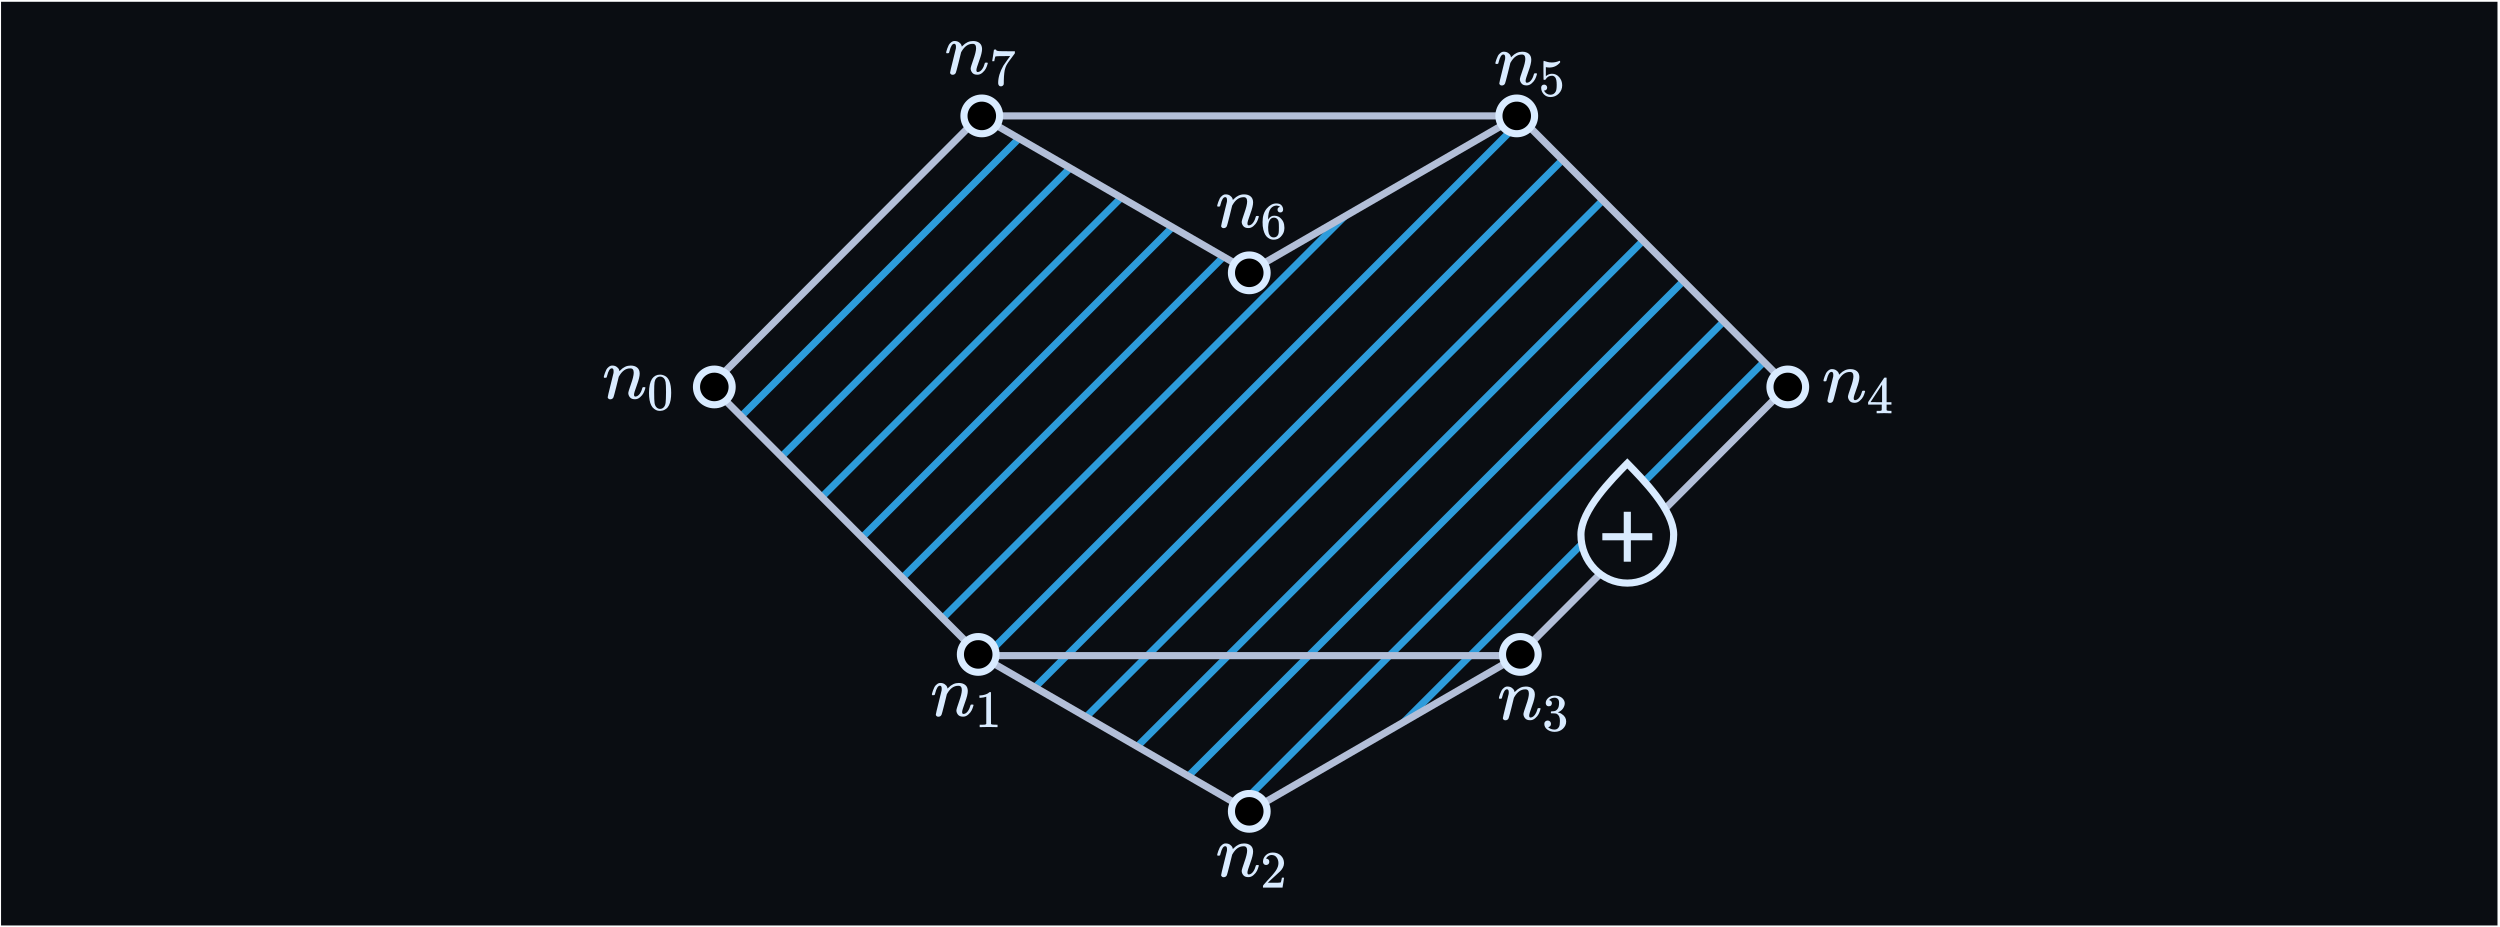 <svg width="701" height="260" viewBox="0 0 701 260" fill="none" xmlns="http://www.w3.org/2000/svg">
<rect width="700" height="259" transform="translate(0.295 0.5)" fill="#0A0D12"/>
<mask id="mask0_142_0" style="mask-type:alpha" maskUnits="userSpaceOnUse" x="199" y="32" width="303" height="196">
<path d="M425.795 32.5L350.295 76.167L274.795 32.5L199.295 108.167L274.795 183.833L350.295 227.5L425.795 183.833L501.295 108.167L425.795 32.5Z" fill="#C4C4C4"/>
</mask>
<g mask="url(#mask0_142_0)">
<path d="M68.588 210.71L428.505 -149.207M79.901 222.024L439.819 -137.893M91.215 233.338L451.132 -126.58M125.156 267.279L485.074 -92.638M147.783 289.906L507.701 -70.011M136.47 278.593L496.387 -81.325M159.098 301.22L519.015 -58.697M113.843 255.965L473.76 -103.952M102.529 244.651L462.447 -115.266M170.411 312.534L530.328 -47.384M181.725 323.847L541.642 -36.07M193.038 335.161L552.955 -24.756M226.979 369.102L586.897 9.185M249.607 391.73L609.525 31.812M238.293 380.416L598.21 20.498M260.921 403.043L620.838 43.126M215.666 357.788L575.583 -2.129M204.353 346.475L564.27 -13.443" stroke="#2D9CDB" stroke-width="2"/>
</g>
<path d="M274.795 32.5H425.795M274.795 32.5L350.295 76.167L425.795 32.5M274.795 32.5L199.295 108.167L274.795 183.833M425.795 32.5L501.295 108.167L425.795 183.833M425.795 183.833L350.295 227.5L274.795 183.833M425.795 183.833H274.795" stroke="#B3BFD8" stroke-width="2"/>
<circle cx="200.295" cy="108.5" r="5" fill="black" stroke="#D9EBFF" stroke-width="2"/>
<circle cx="275.295" cy="32.5" r="5" fill="black" stroke="#D9EBFF" stroke-width="2"/>
<circle cx="425.295" cy="32.5" r="5" fill="black" stroke="#D9EBFF" stroke-width="2"/>
<circle cx="350.295" cy="76.5" r="5" fill="black" stroke="#D9EBFF" stroke-width="2"/>
<circle cx="350.295" cy="227.5" r="5" fill="black" stroke="#D9EBFF" stroke-width="2"/>
<circle cx="426.295" cy="183.5" r="5" fill="black" stroke="#D9EBFF" stroke-width="2"/>
<circle cx="274.295" cy="183.5" r="5" fill="black" stroke="#D9EBFF" stroke-width="2"/>
<circle cx="501.295" cy="108.5" r="5" fill="black" stroke="#D9EBFF" stroke-width="2"/>
<path d="M169.295 105.741C169.309 105.657 169.33 105.546 169.358 105.407C169.385 105.267 169.469 105.002 169.608 104.612C169.748 104.222 169.887 103.895 170.027 103.63C170.166 103.365 170.396 103.107 170.716 102.856C171.037 102.606 171.357 102.487 171.678 102.501C172.179 102.501 172.597 102.627 172.932 102.877C173.266 103.128 173.475 103.365 173.559 103.588C173.643 103.811 173.684 103.957 173.684 104.027C173.684 104.055 173.691 104.069 173.705 104.069L173.935 103.839C174.785 102.947 175.754 102.501 176.841 102.501C177.593 102.501 178.199 102.689 178.659 103.065C179.119 103.442 179.356 103.992 179.37 104.717C179.384 105.441 179.119 106.535 178.576 107.998C178.032 109.462 177.767 110.346 177.781 110.653C177.781 111.015 177.9 111.196 178.137 111.196C178.22 111.196 178.283 111.189 178.325 111.176C178.729 111.106 179.091 110.841 179.412 110.381C179.732 109.921 179.976 109.364 180.143 108.709C180.171 108.598 180.31 108.542 180.561 108.542C180.84 108.542 180.979 108.598 180.979 108.709C180.979 108.723 180.951 108.828 180.896 109.023C180.784 109.427 180.631 109.824 180.436 110.214C180.241 110.604 179.92 110.994 179.474 111.385C179.028 111.775 178.548 111.963 178.032 111.949C177.377 111.949 176.903 111.761 176.611 111.385C176.318 111.008 176.172 110.618 176.172 110.214C176.172 109.949 176.423 109.113 176.924 107.706C177.426 106.298 177.684 105.239 177.698 104.529C177.698 103.706 177.391 103.295 176.778 103.295H176.673C175.475 103.295 174.465 103.999 173.643 105.407L173.496 105.657L172.807 108.458C172.347 110.284 172.082 111.266 172.012 111.405C171.831 111.782 171.531 111.97 171.113 111.97C170.932 111.97 170.786 111.928 170.674 111.844C170.563 111.761 170.486 111.677 170.445 111.594C170.403 111.51 170.389 111.44 170.403 111.385C170.403 111.203 170.668 110.068 171.197 107.977C171.727 105.887 172.005 104.752 172.033 104.57C172.047 104.501 172.054 104.341 172.054 104.09C172.054 103.546 171.887 103.274 171.552 103.274C171.023 103.274 170.584 103.971 170.236 105.365C170.152 105.643 170.11 105.79 170.11 105.804C170.082 105.887 169.95 105.929 169.713 105.929H169.42C169.337 105.845 169.295 105.783 169.295 105.741Z" fill="#D9EBFF"/>
<path d="M182.821 106.243C183.373 105.445 184.126 105.046 185.082 105.046C185.555 105.046 186.028 105.174 186.501 105.43C186.974 105.686 187.358 106.139 187.653 106.789C188.018 107.607 188.2 108.73 188.2 110.159C188.2 111.686 187.988 112.853 187.565 113.661C187.368 114.075 187.097 114.405 186.752 114.651C186.407 114.897 186.107 115.05 185.851 115.109C185.594 115.168 185.343 115.203 185.097 115.213C184.841 115.213 184.585 115.183 184.328 115.124C184.072 115.065 183.772 114.907 183.427 114.651C183.082 114.395 182.811 114.065 182.614 113.661C182.191 112.853 181.979 111.686 181.979 110.159C181.979 108.444 182.26 107.139 182.821 106.243ZM186.146 106.065C185.851 105.75 185.501 105.592 185.097 105.592C184.683 105.592 184.328 105.75 184.033 106.065C183.787 106.321 183.624 106.676 183.545 107.129C183.466 107.582 183.427 108.528 183.427 109.967C183.427 111.523 183.466 112.548 183.545 113.04C183.624 113.533 183.801 113.922 184.077 114.208C184.353 114.503 184.693 114.651 185.097 114.651C185.491 114.651 185.826 114.503 186.102 114.208C186.388 113.912 186.565 113.498 186.634 112.966C186.703 112.434 186.742 111.434 186.752 109.967C186.752 108.538 186.713 107.597 186.634 107.144C186.555 106.691 186.392 106.331 186.146 106.065Z" fill="#D9EBFF"/>
<path d="M261.295 194.741C261.309 194.657 261.33 194.546 261.358 194.407C261.385 194.267 261.469 194.002 261.608 193.612C261.748 193.222 261.887 192.895 262.027 192.63C262.166 192.365 262.396 192.107 262.716 191.856C263.037 191.606 263.357 191.487 263.678 191.501C264.179 191.501 264.597 191.627 264.932 191.877C265.266 192.128 265.475 192.365 265.559 192.588C265.643 192.811 265.684 192.957 265.684 193.027C265.684 193.055 265.691 193.069 265.705 193.069L265.935 192.839C266.785 191.947 267.754 191.501 268.841 191.501C269.593 191.501 270.199 191.689 270.659 192.065C271.119 192.442 271.356 192.992 271.37 193.717C271.384 194.441 271.119 195.535 270.576 196.998C270.032 198.462 269.767 199.346 269.781 199.653C269.781 200.015 269.9 200.196 270.137 200.196C270.22 200.196 270.283 200.189 270.325 200.176C270.729 200.106 271.091 199.841 271.412 199.381C271.732 198.921 271.976 198.364 272.143 197.709C272.171 197.598 272.31 197.542 272.561 197.542C272.84 197.542 272.979 197.598 272.979 197.709C272.979 197.723 272.951 197.828 272.896 198.023C272.784 198.427 272.631 198.824 272.436 199.214C272.241 199.604 271.92 199.994 271.474 200.385C271.028 200.775 270.548 200.963 270.032 200.949C269.377 200.949 268.903 200.761 268.611 200.385C268.318 200.008 268.172 199.618 268.172 199.214C268.172 198.949 268.423 198.113 268.924 196.706C269.426 195.298 269.684 194.239 269.698 193.529C269.698 192.706 269.391 192.295 268.778 192.295H268.673C267.475 192.295 266.465 192.999 265.643 194.407L265.496 194.657L264.807 197.458C264.347 199.284 264.082 200.266 264.012 200.405C263.831 200.782 263.531 200.97 263.113 200.97C262.932 200.97 262.786 200.928 262.674 200.844C262.563 200.761 262.486 200.677 262.445 200.594C262.403 200.51 262.389 200.44 262.403 200.385C262.403 200.203 262.668 199.068 263.197 196.977C263.727 194.887 264.005 193.752 264.033 193.57C264.047 193.501 264.054 193.341 264.054 193.09C264.054 192.546 263.887 192.274 263.552 192.274C263.023 192.274 262.584 192.971 262.236 194.365C262.152 194.643 262.11 194.79 262.11 194.804C262.082 194.887 261.95 194.929 261.713 194.929H261.42C261.337 194.845 261.295 194.783 261.295 194.741Z" fill="#D9EBFF"/>
<path d="M276.55 195.346L276.358 195.42C276.22 195.469 276.023 195.518 275.767 195.568C275.511 195.617 275.225 195.651 274.91 195.671H274.629V194.991H274.91C275.373 194.972 275.801 194.898 276.195 194.77C276.59 194.642 276.865 194.523 277.023 194.415C277.181 194.307 277.319 194.198 277.437 194.09C277.457 194.06 277.516 194.046 277.614 194.046C277.703 194.046 277.787 194.075 277.865 194.134V198.553L277.88 202.986C277.949 203.055 278.008 203.099 278.057 203.119C278.107 203.139 278.225 203.159 278.412 203.178C278.599 203.198 278.905 203.208 279.328 203.208H279.713V203.888H279.55C279.343 203.858 278.56 203.843 277.2 203.843C275.86 203.843 275.087 203.858 274.88 203.888H274.703V203.208H275.087C275.304 203.208 275.491 203.208 275.649 203.208C275.806 203.208 275.929 203.203 276.018 203.193C276.107 203.183 276.186 203.168 276.255 203.149C276.324 203.129 276.363 203.119 276.373 203.119C276.383 203.119 276.412 203.095 276.461 203.045C276.511 202.996 276.54 202.976 276.55 202.986V195.346Z" fill="#D9EBFF"/>
<path d="M341.295 239.741C341.309 239.657 341.33 239.546 341.358 239.407C341.385 239.267 341.469 239.002 341.608 238.612C341.748 238.222 341.887 237.895 342.027 237.63C342.166 237.365 342.396 237.107 342.716 236.856C343.037 236.606 343.357 236.487 343.678 236.501C344.179 236.501 344.597 236.627 344.932 236.877C345.266 237.128 345.475 237.365 345.559 237.588C345.643 237.811 345.684 237.957 345.684 238.027C345.684 238.055 345.691 238.069 345.705 238.069L345.935 237.839C346.785 236.947 347.754 236.501 348.841 236.501C349.593 236.501 350.199 236.689 350.659 237.065C351.119 237.442 351.356 237.992 351.37 238.717C351.384 239.441 351.119 240.535 350.576 241.998C350.032 243.462 349.767 244.346 349.781 244.653C349.781 245.015 349.9 245.196 350.137 245.196C350.22 245.196 350.283 245.189 350.325 245.176C350.729 245.106 351.091 244.841 351.412 244.381C351.732 243.921 351.976 243.364 352.143 242.709C352.171 242.598 352.31 242.542 352.561 242.542C352.84 242.542 352.979 242.598 352.979 242.709C352.979 242.723 352.951 242.828 352.896 243.023C352.784 243.427 352.631 243.824 352.436 244.214C352.241 244.604 351.92 244.994 351.474 245.385C351.028 245.775 350.548 245.963 350.032 245.949C349.377 245.949 348.903 245.761 348.611 245.385C348.318 245.008 348.172 244.618 348.172 244.214C348.172 243.949 348.423 243.113 348.924 241.706C349.426 240.298 349.684 239.239 349.698 238.529C349.698 237.706 349.391 237.295 348.778 237.295H348.673C347.475 237.295 346.465 237.999 345.643 239.407L345.496 239.657L344.807 242.458C344.347 244.284 344.082 245.266 344.012 245.405C343.831 245.782 343.531 245.97 343.113 245.97C342.932 245.97 342.786 245.928 342.674 245.844C342.563 245.761 342.486 245.677 342.445 245.594C342.403 245.51 342.389 245.44 342.403 245.385C342.403 245.203 342.668 244.068 343.197 241.977C343.727 239.887 344.005 238.752 344.033 238.57C344.047 238.501 344.054 238.341 344.054 238.09C344.054 237.546 343.887 237.274 343.552 237.274C343.023 237.274 342.584 237.971 342.236 239.365C342.152 239.643 342.11 239.79 342.11 239.804C342.082 239.887 341.95 239.929 341.713 239.929H341.42C341.337 239.845 341.295 239.783 341.295 239.741Z" fill="#D9EBFF"/>
<path d="M355.013 242.548C354.747 242.548 354.535 242.459 354.378 242.282C354.22 242.105 354.141 241.888 354.141 241.632C354.141 240.932 354.402 240.326 354.925 239.814C355.447 239.302 356.097 239.046 356.875 239.046C357.772 239.046 358.521 239.321 359.121 239.873C359.722 240.425 360.028 241.139 360.038 242.016C360.038 242.44 359.939 242.843 359.742 243.228C359.545 243.612 359.309 243.947 359.033 244.233C358.757 244.518 358.363 244.883 357.851 245.326C357.496 245.632 357.003 246.085 356.373 246.686L355.501 247.513L356.624 247.528C358.171 247.528 358.993 247.503 359.092 247.454C359.161 247.434 359.279 246.996 359.447 246.139V246.095H360.038V246.139C360.028 246.168 359.964 246.617 359.846 247.484C359.727 248.351 359.653 248.804 359.624 248.843V248.888H354.141V248.429C354.141 248.361 354.171 248.287 354.23 248.208C354.289 248.129 354.437 247.957 354.673 247.691C354.959 247.375 355.205 247.099 355.412 246.863C355.501 246.765 355.668 246.582 355.915 246.316C356.161 246.05 356.328 245.868 356.417 245.769C356.506 245.671 356.649 245.508 356.846 245.282C357.043 245.055 357.181 244.888 357.259 244.779C357.338 244.671 357.452 244.523 357.599 244.336C357.747 244.149 357.851 243.991 357.91 243.863C357.969 243.735 358.043 243.592 358.131 243.435C358.22 243.277 358.284 243.119 358.323 242.962C358.363 242.804 358.397 242.656 358.427 242.518C358.456 242.38 358.471 242.218 358.471 242.031C358.471 241.41 358.304 240.873 357.969 240.42C357.634 239.967 357.156 239.74 356.535 239.74C356.21 239.74 355.925 239.824 355.678 239.991C355.432 240.159 355.26 240.321 355.161 240.479C355.062 240.637 355.013 240.73 355.013 240.76C355.013 240.77 355.038 240.775 355.087 240.775C355.264 240.775 355.447 240.843 355.634 240.981C355.821 241.119 355.915 241.346 355.915 241.661C355.915 241.908 355.836 242.114 355.678 242.282C355.521 242.449 355.299 242.538 355.013 242.548Z" fill="#D9EBFF"/>
<path d="M420.295 195.741C420.309 195.657 420.33 195.546 420.358 195.407C420.385 195.267 420.469 195.002 420.608 194.612C420.748 194.222 420.887 193.895 421.027 193.63C421.166 193.365 421.396 193.107 421.716 192.856C422.037 192.606 422.357 192.487 422.678 192.501C423.179 192.501 423.597 192.627 423.932 192.877C424.266 193.128 424.475 193.365 424.559 193.588C424.643 193.811 424.684 193.957 424.684 194.027C424.684 194.055 424.691 194.069 424.705 194.069L424.935 193.839C425.785 192.947 426.754 192.501 427.841 192.501C428.593 192.501 429.199 192.689 429.659 193.065C430.119 193.442 430.356 193.992 430.37 194.717C430.384 195.441 430.119 196.535 429.576 197.998C429.032 199.462 428.767 200.346 428.781 200.653C428.781 201.015 428.9 201.196 429.137 201.196C429.22 201.196 429.283 201.189 429.325 201.176C429.729 201.106 430.091 200.841 430.412 200.381C430.732 199.921 430.976 199.364 431.143 198.709C431.171 198.598 431.31 198.542 431.561 198.542C431.84 198.542 431.979 198.598 431.979 198.709C431.979 198.723 431.951 198.828 431.896 199.023C431.784 199.427 431.631 199.824 431.436 200.214C431.241 200.604 430.92 200.994 430.474 201.385C430.028 201.775 429.548 201.963 429.032 201.949C428.377 201.949 427.903 201.761 427.611 201.385C427.318 201.008 427.172 200.618 427.172 200.214C427.172 199.949 427.423 199.113 427.924 197.706C428.426 196.298 428.684 195.239 428.698 194.529C428.698 193.706 428.391 193.295 427.778 193.295H427.673C426.475 193.295 425.465 193.999 424.643 195.407L424.496 195.657L423.807 198.458C423.347 200.284 423.082 201.266 423.012 201.405C422.831 201.782 422.531 201.97 422.113 201.97C421.932 201.97 421.786 201.928 421.674 201.844C421.563 201.761 421.486 201.677 421.445 201.594C421.403 201.51 421.389 201.44 421.403 201.385C421.403 201.203 421.668 200.068 422.197 197.977C422.727 195.887 423.005 194.752 423.033 194.57C423.047 194.501 423.054 194.341 423.054 194.09C423.054 193.546 422.887 193.274 422.552 193.274C422.023 193.274 421.584 193.971 421.236 195.365C421.152 195.643 421.11 195.79 421.11 195.804C421.082 195.887 420.95 195.929 420.713 195.929H420.42C420.337 195.845 420.295 195.783 420.295 195.741Z" fill="#D9EBFF"/>
<path d="M434.279 198.045C434.013 198.045 433.806 197.962 433.659 197.794C433.511 197.627 433.432 197.41 433.422 197.144C433.422 196.602 433.659 196.119 434.131 195.696C434.604 195.272 435.176 195.06 435.846 195.06C436.19 195.06 436.407 195.065 436.496 195.075C437.225 195.193 437.782 195.454 438.166 195.858C438.55 196.262 438.747 196.701 438.757 197.174C438.757 197.686 438.589 198.183 438.254 198.666C437.92 199.149 437.456 199.499 436.865 199.715L436.821 199.745C436.821 199.755 436.865 199.77 436.954 199.789C437.043 199.809 437.186 199.853 437.383 199.922C437.58 199.991 437.767 200.095 437.944 200.233C438.752 200.755 439.156 201.444 439.156 202.301C439.156 203.08 438.851 203.76 438.24 204.341C437.629 204.922 436.856 205.213 435.92 205.213C435.131 205.213 434.452 205.001 433.88 204.577C433.309 204.154 433.023 203.617 433.023 202.966C433.023 202.691 433.112 202.469 433.289 202.301C433.466 202.134 433.688 202.045 433.954 202.035C434.23 202.035 434.457 202.124 434.634 202.301C434.811 202.479 434.9 202.7 434.9 202.966C434.9 203.075 434.885 203.173 434.856 203.262C434.826 203.351 434.792 203.43 434.752 203.498C434.713 203.567 434.659 203.627 434.59 203.676C434.521 203.725 434.461 203.764 434.412 203.794C434.363 203.824 434.314 203.843 434.264 203.853C434.215 203.863 434.176 203.878 434.146 203.897L434.087 203.912C434.59 204.356 435.2 204.577 435.92 204.577C436.461 204.577 436.87 204.316 437.146 203.794C437.314 203.469 437.397 202.971 437.397 202.301V202.006C437.397 201.07 437.082 200.444 436.452 200.129C436.304 200.07 436.003 200.036 435.55 200.026L434.929 200.011L434.885 199.981C434.865 199.952 434.856 199.873 434.856 199.745C434.856 199.568 434.895 199.479 434.974 199.479C435.25 199.479 435.535 199.454 435.831 199.405C436.166 199.356 436.471 199.149 436.747 198.784C437.023 198.42 437.161 197.868 437.161 197.129V197.011C437.161 196.449 436.989 196.06 436.644 195.844C436.427 195.706 436.195 195.637 435.949 195.637C435.634 195.637 435.343 195.691 435.077 195.799C434.811 195.908 434.624 196.021 434.516 196.139C434.407 196.257 434.353 196.316 434.353 196.316H434.397C434.427 196.326 434.466 196.336 434.516 196.346C434.565 196.356 434.614 196.38 434.663 196.42C434.713 196.459 434.772 196.494 434.841 196.523C434.91 196.553 434.959 196.607 434.989 196.686C435.018 196.765 435.058 196.839 435.107 196.908C435.156 196.976 435.171 197.075 435.151 197.203C435.151 197.42 435.082 197.612 434.944 197.779C434.806 197.947 434.585 198.036 434.279 198.045Z" fill="#D9EBFF"/>
<path d="M511.295 106.741C511.309 106.657 511.33 106.546 511.358 106.407C511.385 106.267 511.469 106.002 511.608 105.612C511.748 105.222 511.887 104.895 512.027 104.63C512.166 104.365 512.396 104.107 512.716 103.856C513.037 103.606 513.357 103.487 513.678 103.501C514.179 103.501 514.597 103.627 514.932 103.877C515.266 104.128 515.475 104.365 515.559 104.588C515.643 104.811 515.684 104.957 515.684 105.027C515.684 105.055 515.691 105.069 515.705 105.069L515.935 104.839C516.785 103.947 517.754 103.501 518.841 103.501C519.593 103.501 520.199 103.689 520.659 104.065C521.119 104.442 521.356 104.992 521.37 105.717C521.384 106.441 521.119 107.535 520.576 108.998C520.032 110.462 519.767 111.346 519.781 111.653C519.781 112.015 519.9 112.196 520.137 112.196C520.22 112.196 520.283 112.189 520.325 112.176C520.729 112.106 521.091 111.841 521.412 111.381C521.732 110.921 521.976 110.364 522.143 109.709C522.171 109.598 522.31 109.542 522.561 109.542C522.84 109.542 522.979 109.598 522.979 109.709C522.979 109.723 522.951 109.828 522.896 110.023C522.784 110.427 522.631 110.824 522.436 111.214C522.241 111.604 521.92 111.994 521.474 112.385C521.028 112.775 520.548 112.963 520.032 112.949C519.377 112.949 518.903 112.761 518.611 112.385C518.318 112.008 518.172 111.618 518.172 111.214C518.172 110.949 518.423 110.113 518.924 108.706C519.426 107.298 519.684 106.239 519.698 105.529C519.698 104.706 519.391 104.295 518.778 104.295H518.673C517.475 104.295 516.465 104.999 515.643 106.407L515.496 106.657L514.807 109.458C514.347 111.284 514.082 112.266 514.012 112.405C513.831 112.782 513.531 112.97 513.113 112.97C512.932 112.97 512.786 112.928 512.674 112.844C512.563 112.761 512.486 112.677 512.445 112.594C512.403 112.51 512.389 112.44 512.403 112.385C512.403 112.203 512.668 111.068 513.197 108.977C513.727 106.887 514.005 105.752 514.033 105.57C514.047 105.501 514.054 105.341 514.054 105.09C514.054 104.546 513.887 104.274 513.552 104.274C513.023 104.274 512.584 104.971 512.236 106.365C512.152 106.643 512.11 106.79 512.11 106.804C512.082 106.887 511.95 106.929 511.713 106.929H511.42C511.337 106.845 511.295 106.783 511.295 106.741Z" fill="#D9EBFF"/>
<path d="M530.23 115.888C530.052 115.858 529.417 115.843 528.323 115.843C527.181 115.843 526.521 115.858 526.343 115.888H526.21V115.208H526.668C526.865 115.208 526.998 115.208 527.067 115.208C527.136 115.208 527.22 115.198 527.319 115.178C527.417 115.159 527.486 115.134 527.525 115.104C527.565 115.075 527.599 115.035 527.629 114.986C527.639 114.966 527.644 114.7 527.644 114.188V113.449H523.816V112.769L526.048 109.356C527.555 107.07 528.319 105.922 528.338 105.913C528.358 105.893 528.461 105.883 528.649 105.883H528.915L529.003 105.972V112.769H530.363V113.449H529.003V114.203C529.003 114.607 529.003 114.843 529.003 114.912C529.003 114.981 529.033 115.04 529.092 115.09C529.171 115.159 529.452 115.198 529.934 115.208H530.363V115.888H530.23ZM527.732 112.769V107.834L524.496 112.755L526.107 112.769H527.732Z" fill="#D9EBFF"/>
<path d="M419.295 17.741C419.309 17.657 419.33 17.546 419.358 17.407C419.385 17.267 419.469 17.002 419.608 16.612C419.748 16.222 419.887 15.895 420.027 15.63C420.166 15.365 420.396 15.107 420.716 14.856C421.037 14.606 421.357 14.487 421.678 14.501C422.179 14.501 422.597 14.627 422.932 14.877C423.266 15.128 423.475 15.365 423.559 15.588C423.643 15.811 423.684 15.957 423.684 16.027C423.684 16.055 423.691 16.069 423.705 16.069L423.935 15.839C424.785 14.947 425.754 14.501 426.841 14.501C427.593 14.501 428.199 14.689 428.659 15.066C429.119 15.442 429.356 15.992 429.37 16.717C429.384 17.441 429.119 18.535 428.576 19.998C428.032 21.462 427.767 22.346 427.781 22.653C427.781 23.015 427.9 23.196 428.137 23.196C428.22 23.196 428.283 23.189 428.325 23.175C428.729 23.106 429.091 22.841 429.412 22.381C429.732 21.921 429.976 21.364 430.143 20.709C430.171 20.598 430.31 20.542 430.561 20.542C430.84 20.542 430.979 20.598 430.979 20.709C430.979 20.723 430.951 20.828 430.896 21.023C430.784 21.427 430.631 21.824 430.436 22.214C430.241 22.604 429.92 22.994 429.474 23.385C429.028 23.775 428.548 23.963 428.032 23.949C427.377 23.949 426.903 23.761 426.611 23.385C426.318 23.008 426.172 22.618 426.172 22.214C426.172 21.949 426.423 21.113 426.924 19.706C427.426 18.298 427.684 17.239 427.698 16.529C427.698 15.707 427.391 15.295 426.778 15.295H426.673C425.475 15.295 424.465 15.999 423.643 17.407L423.496 17.657L422.807 20.458C422.347 22.284 422.082 23.266 422.012 23.405C421.831 23.782 421.531 23.97 421.113 23.97C420.932 23.97 420.786 23.928 420.674 23.844C420.563 23.761 420.486 23.677 420.445 23.594C420.403 23.51 420.389 23.44 420.403 23.385C420.403 23.203 420.668 22.068 421.197 19.977C421.727 17.887 422.005 16.752 422.033 16.57C422.047 16.501 422.054 16.34 422.054 16.09C422.054 15.546 421.887 15.274 421.552 15.274C421.023 15.274 420.584 15.971 420.236 17.365C420.152 17.643 420.11 17.79 420.11 17.804C420.082 17.887 419.95 17.929 419.713 17.929H419.42C419.337 17.846 419.295 17.783 419.295 17.741Z" fill="#D9EBFF"/>
<path d="M433.826 24.567C433.826 24.804 433.747 25.001 433.59 25.159C433.432 25.316 433.24 25.395 433.013 25.395H432.91C433.363 26.173 433.964 26.562 434.713 26.562C435.402 26.562 435.905 26.267 436.22 25.676C436.407 25.351 436.501 24.72 436.501 23.784C436.501 22.77 436.368 22.085 436.102 21.73C435.846 21.405 435.56 21.242 435.245 21.242H435.156C434.388 21.242 433.806 21.577 433.412 22.247C433.373 22.316 433.338 22.356 433.309 22.366C433.279 22.375 433.205 22.385 433.087 22.395C432.92 22.395 432.826 22.366 432.806 22.306C432.787 22.267 432.777 21.405 432.777 19.72V17.814C432.777 17.321 432.801 17.075 432.851 17.075C432.87 17.055 432.89 17.046 432.91 17.046C432.92 17.046 433.023 17.085 433.22 17.164C433.417 17.243 433.688 17.321 434.033 17.4C434.378 17.479 434.747 17.518 435.141 17.518C435.841 17.518 436.511 17.381 437.151 17.105C437.23 17.065 437.294 17.046 437.343 17.046C437.422 17.046 437.461 17.134 437.461 17.311V17.504C436.654 18.459 435.644 18.937 434.432 18.937C434.126 18.937 433.851 18.907 433.604 18.848L433.457 18.819V21.361C433.644 21.223 433.792 21.114 433.9 21.036C434.008 20.957 434.186 20.878 434.432 20.799C434.678 20.72 434.929 20.681 435.186 20.681C435.984 20.681 436.658 21.001 437.21 21.641C437.762 22.282 438.038 23.04 438.038 23.917C438.038 24.824 437.722 25.597 437.092 26.237C436.461 26.878 435.693 27.203 434.787 27.213C433.989 27.213 433.348 26.947 432.865 26.415C432.383 25.883 432.141 25.282 432.141 24.612C432.141 24.375 432.195 24.188 432.304 24.05C432.412 23.912 432.526 23.824 432.644 23.784C432.762 23.745 432.875 23.725 432.984 23.725C433.23 23.725 433.432 23.809 433.59 23.976C433.747 24.144 433.826 24.341 433.826 24.567Z" fill="#D9EBFF"/>
<path d="M265.295 14.741C265.309 14.657 265.33 14.546 265.358 14.406C265.386 14.267 265.469 14.002 265.608 13.612C265.748 13.222 265.887 12.895 266.027 12.63C266.166 12.365 266.396 12.107 266.716 11.856C267.037 11.606 267.357 11.487 267.678 11.501C268.179 11.501 268.597 11.627 268.932 11.877C269.266 12.128 269.475 12.365 269.559 12.588C269.643 12.811 269.684 12.957 269.684 13.027C269.684 13.055 269.691 13.069 269.705 13.069L269.935 12.839C270.785 11.947 271.754 11.501 272.841 11.501C273.593 11.501 274.199 11.689 274.659 12.066C275.119 12.442 275.356 12.992 275.37 13.717C275.384 14.441 275.119 15.535 274.576 16.998C274.032 18.462 273.767 19.346 273.781 19.653C273.781 20.015 273.9 20.196 274.137 20.196C274.22 20.196 274.283 20.189 274.325 20.175C274.729 20.106 275.091 19.841 275.412 19.381C275.732 18.921 275.976 18.364 276.143 17.709C276.171 17.598 276.31 17.542 276.561 17.542C276.84 17.542 276.979 17.598 276.979 17.709C276.979 17.723 276.951 17.828 276.896 18.023C276.784 18.427 276.631 18.824 276.436 19.214C276.241 19.604 275.92 19.994 275.474 20.385C275.028 20.775 274.548 20.963 274.032 20.949C273.377 20.949 272.903 20.761 272.611 20.385C272.318 20.008 272.172 19.618 272.172 19.214C272.172 18.949 272.423 18.113 272.924 16.706C273.426 15.298 273.684 14.239 273.698 13.529C273.698 12.707 273.391 12.295 272.778 12.295H272.673C271.475 12.295 270.465 12.999 269.643 14.406L269.496 14.657L268.807 17.458C268.347 19.284 268.082 20.266 268.012 20.405C267.831 20.782 267.531 20.97 267.113 20.97C266.932 20.97 266.786 20.928 266.674 20.844C266.563 20.761 266.486 20.677 266.445 20.594C266.403 20.51 266.389 20.44 266.403 20.385C266.403 20.203 266.668 19.068 267.197 16.977C267.727 14.887 268.005 13.752 268.033 13.57C268.047 13.501 268.054 13.341 268.054 13.09C268.054 12.546 267.887 12.274 267.552 12.274C267.023 12.274 266.584 12.971 266.236 14.365C266.152 14.643 266.11 14.79 266.11 14.804C266.082 14.887 265.95 14.929 265.713 14.929H265.42C265.337 14.845 265.295 14.783 265.295 14.741Z" fill="#D9EBFF"/>
<path d="M278.215 17.119C278.225 17.1 278.309 16.563 278.466 15.508L278.703 13.927C278.703 13.908 278.801 13.898 278.998 13.898H279.294V13.957C279.294 14.055 279.368 14.139 279.516 14.208C279.663 14.277 279.92 14.321 280.284 14.341C280.649 14.361 281.481 14.371 282.782 14.371H284.57V14.947L283.565 16.321C283.476 16.439 283.328 16.637 283.121 16.912C282.915 17.188 282.782 17.37 282.722 17.459C282.663 17.548 282.56 17.706 282.412 17.932C282.264 18.159 282.166 18.336 282.117 18.464C282.067 18.592 281.998 18.774 281.91 19.011C281.821 19.247 281.757 19.474 281.718 19.691C281.678 19.907 281.639 20.173 281.599 20.489C281.56 20.804 281.53 21.139 281.511 21.494C281.491 21.848 281.476 22.252 281.466 22.705C281.466 22.843 281.466 22.981 281.466 23.119C281.466 23.257 281.461 23.375 281.452 23.474V23.607C281.412 23.774 281.319 23.917 281.171 24.035C281.023 24.154 280.856 24.213 280.668 24.213C280.56 24.213 280.457 24.198 280.358 24.168C280.259 24.139 280.156 24.045 280.048 23.888C279.939 23.73 279.885 23.533 279.885 23.297C279.885 21.74 280.363 20.124 281.319 18.449C281.516 18.134 281.929 17.538 282.56 16.661L283.24 15.73H281.865C280.151 15.73 279.25 15.76 279.161 15.819C279.102 15.848 279.048 15.967 278.998 16.174C278.949 16.38 278.9 16.592 278.851 16.809L278.806 17.119V17.164H278.215V17.119Z" fill="#D9EBFF"/>
<path d="M341.295 57.741C341.309 57.657 341.33 57.546 341.358 57.407C341.386 57.267 341.469 57.002 341.608 56.612C341.748 56.222 341.887 55.895 342.027 55.63C342.166 55.365 342.396 55.107 342.716 54.856C343.037 54.606 343.357 54.487 343.678 54.501C344.179 54.501 344.597 54.627 344.932 54.877C345.266 55.128 345.475 55.365 345.559 55.588C345.643 55.811 345.684 55.957 345.684 56.027C345.684 56.055 345.691 56.069 345.705 56.069L345.935 55.839C346.785 54.947 347.754 54.501 348.841 54.501C349.593 54.501 350.199 54.689 350.659 55.066C351.119 55.442 351.356 55.992 351.37 56.717C351.384 57.441 351.119 58.535 350.576 59.998C350.032 61.462 349.767 62.346 349.781 62.653C349.781 63.015 349.9 63.196 350.137 63.196C350.22 63.196 350.283 63.19 350.325 63.175C350.729 63.106 351.091 62.841 351.412 62.381C351.732 61.921 351.976 61.364 352.143 60.709C352.171 60.598 352.31 60.542 352.561 60.542C352.84 60.542 352.979 60.598 352.979 60.709C352.979 60.723 352.951 60.828 352.896 61.023C352.784 61.427 352.631 61.824 352.436 62.214C352.241 62.604 351.92 62.994 351.474 63.385C351.028 63.775 350.548 63.963 350.032 63.949C349.377 63.949 348.903 63.761 348.611 63.385C348.318 63.008 348.172 62.618 348.172 62.214C348.172 61.949 348.423 61.113 348.924 59.706C349.426 58.298 349.684 57.239 349.698 56.529C349.698 55.706 349.391 55.295 348.778 55.295H348.673C347.475 55.295 346.465 55.999 345.643 57.407L345.496 57.657L344.807 60.458C344.347 62.284 344.082 63.266 344.012 63.406C343.831 63.782 343.531 63.97 343.113 63.97C342.932 63.97 342.786 63.928 342.674 63.844C342.563 63.761 342.486 63.677 342.445 63.594C342.403 63.51 342.389 63.44 342.403 63.385C342.403 63.203 342.668 62.068 343.197 59.977C343.727 57.887 344.005 56.752 344.033 56.57C344.047 56.501 344.054 56.34 344.054 56.09C344.054 55.546 343.887 55.275 343.552 55.275C343.023 55.275 342.584 55.971 342.236 57.365C342.152 57.643 342.11 57.79 342.11 57.804C342.082 57.887 341.95 57.929 341.713 57.929H341.42C341.337 57.846 341.295 57.783 341.295 57.741Z" fill="#D9EBFF"/>
<path d="M354.023 62.262C354.023 60.656 354.422 59.385 355.22 58.449C356.018 57.514 356.905 57.045 357.88 57.045C358.56 57.045 359.048 57.223 359.343 57.578C359.639 57.932 359.786 58.326 359.786 58.76C359.786 59.006 359.718 59.203 359.58 59.351C359.442 59.499 359.25 59.572 359.003 59.572C358.777 59.572 358.589 59.504 358.442 59.366C358.294 59.228 358.22 59.036 358.22 58.789C358.22 58.356 358.452 58.095 358.915 58.006C358.698 57.789 358.392 57.666 357.998 57.637C357.299 57.637 356.723 57.932 356.269 58.523C355.806 59.173 355.575 60.169 355.575 61.508L355.59 61.568C355.639 61.508 355.678 61.444 355.708 61.375C356.112 60.784 356.639 60.489 357.289 60.489H357.348C357.801 60.489 358.2 60.582 358.545 60.77C358.782 60.907 359.018 61.105 359.254 61.361C359.491 61.617 359.683 61.898 359.831 62.203C360.038 62.686 360.141 63.213 360.141 63.784V64.05C360.141 64.277 360.117 64.489 360.067 64.686C359.959 65.267 359.644 65.833 359.121 66.385C358.599 66.937 357.939 67.213 357.141 67.213C356.865 67.213 356.599 67.173 356.343 67.094C356.087 67.016 355.811 66.868 355.516 66.651C355.22 66.434 354.969 66.144 354.762 65.779C354.555 65.415 354.378 64.937 354.23 64.346C354.082 63.755 354.013 63.06 354.023 62.262ZM357.2 61.021C356.905 61.021 356.649 61.105 356.432 61.272C356.215 61.44 356.048 61.661 355.929 61.937C355.811 62.213 355.727 62.494 355.678 62.779C355.629 63.065 355.599 63.37 355.59 63.696C355.59 64.513 355.649 65.1 355.767 65.454C355.885 65.809 356.072 66.094 356.328 66.311C356.565 66.489 356.826 66.577 357.112 66.577C357.614 66.577 357.998 66.39 358.264 66.016C358.392 65.838 358.481 65.617 358.53 65.351C358.58 65.085 358.604 64.567 358.604 63.799C358.604 63.011 358.58 62.484 358.53 62.218C358.481 61.952 358.392 61.73 358.264 61.553C357.998 61.198 357.644 61.021 357.2 61.021Z" fill="#D9EBFF"/>
<path d="M469.295 149.911C469.295 157.455 463.436 163.5 456.295 163.5C449.154 163.5 443.295 157.455 443.295 149.911C443.295 146.559 445.369 142.71 448.235 138.941C450.805 135.561 453.878 132.41 456.286 129.942C456.289 129.939 456.292 129.936 456.295 129.933C456.298 129.936 456.301 129.939 456.304 129.942C458.712 132.41 461.785 135.561 464.355 138.941C467.221 142.71 469.295 146.559 469.295 149.911Z" fill="#0A0D12" stroke="#D9EBFF" stroke-width="2"/>
<line x1="449.295" y1="150.5" x2="463.295" y2="150.5" stroke="#D9EBFF" stroke-width="2"/>
<line x1="456.295" y1="143.5" x2="456.295" y2="157.5" stroke="#D9EBFF" stroke-width="2"/>
</svg>
